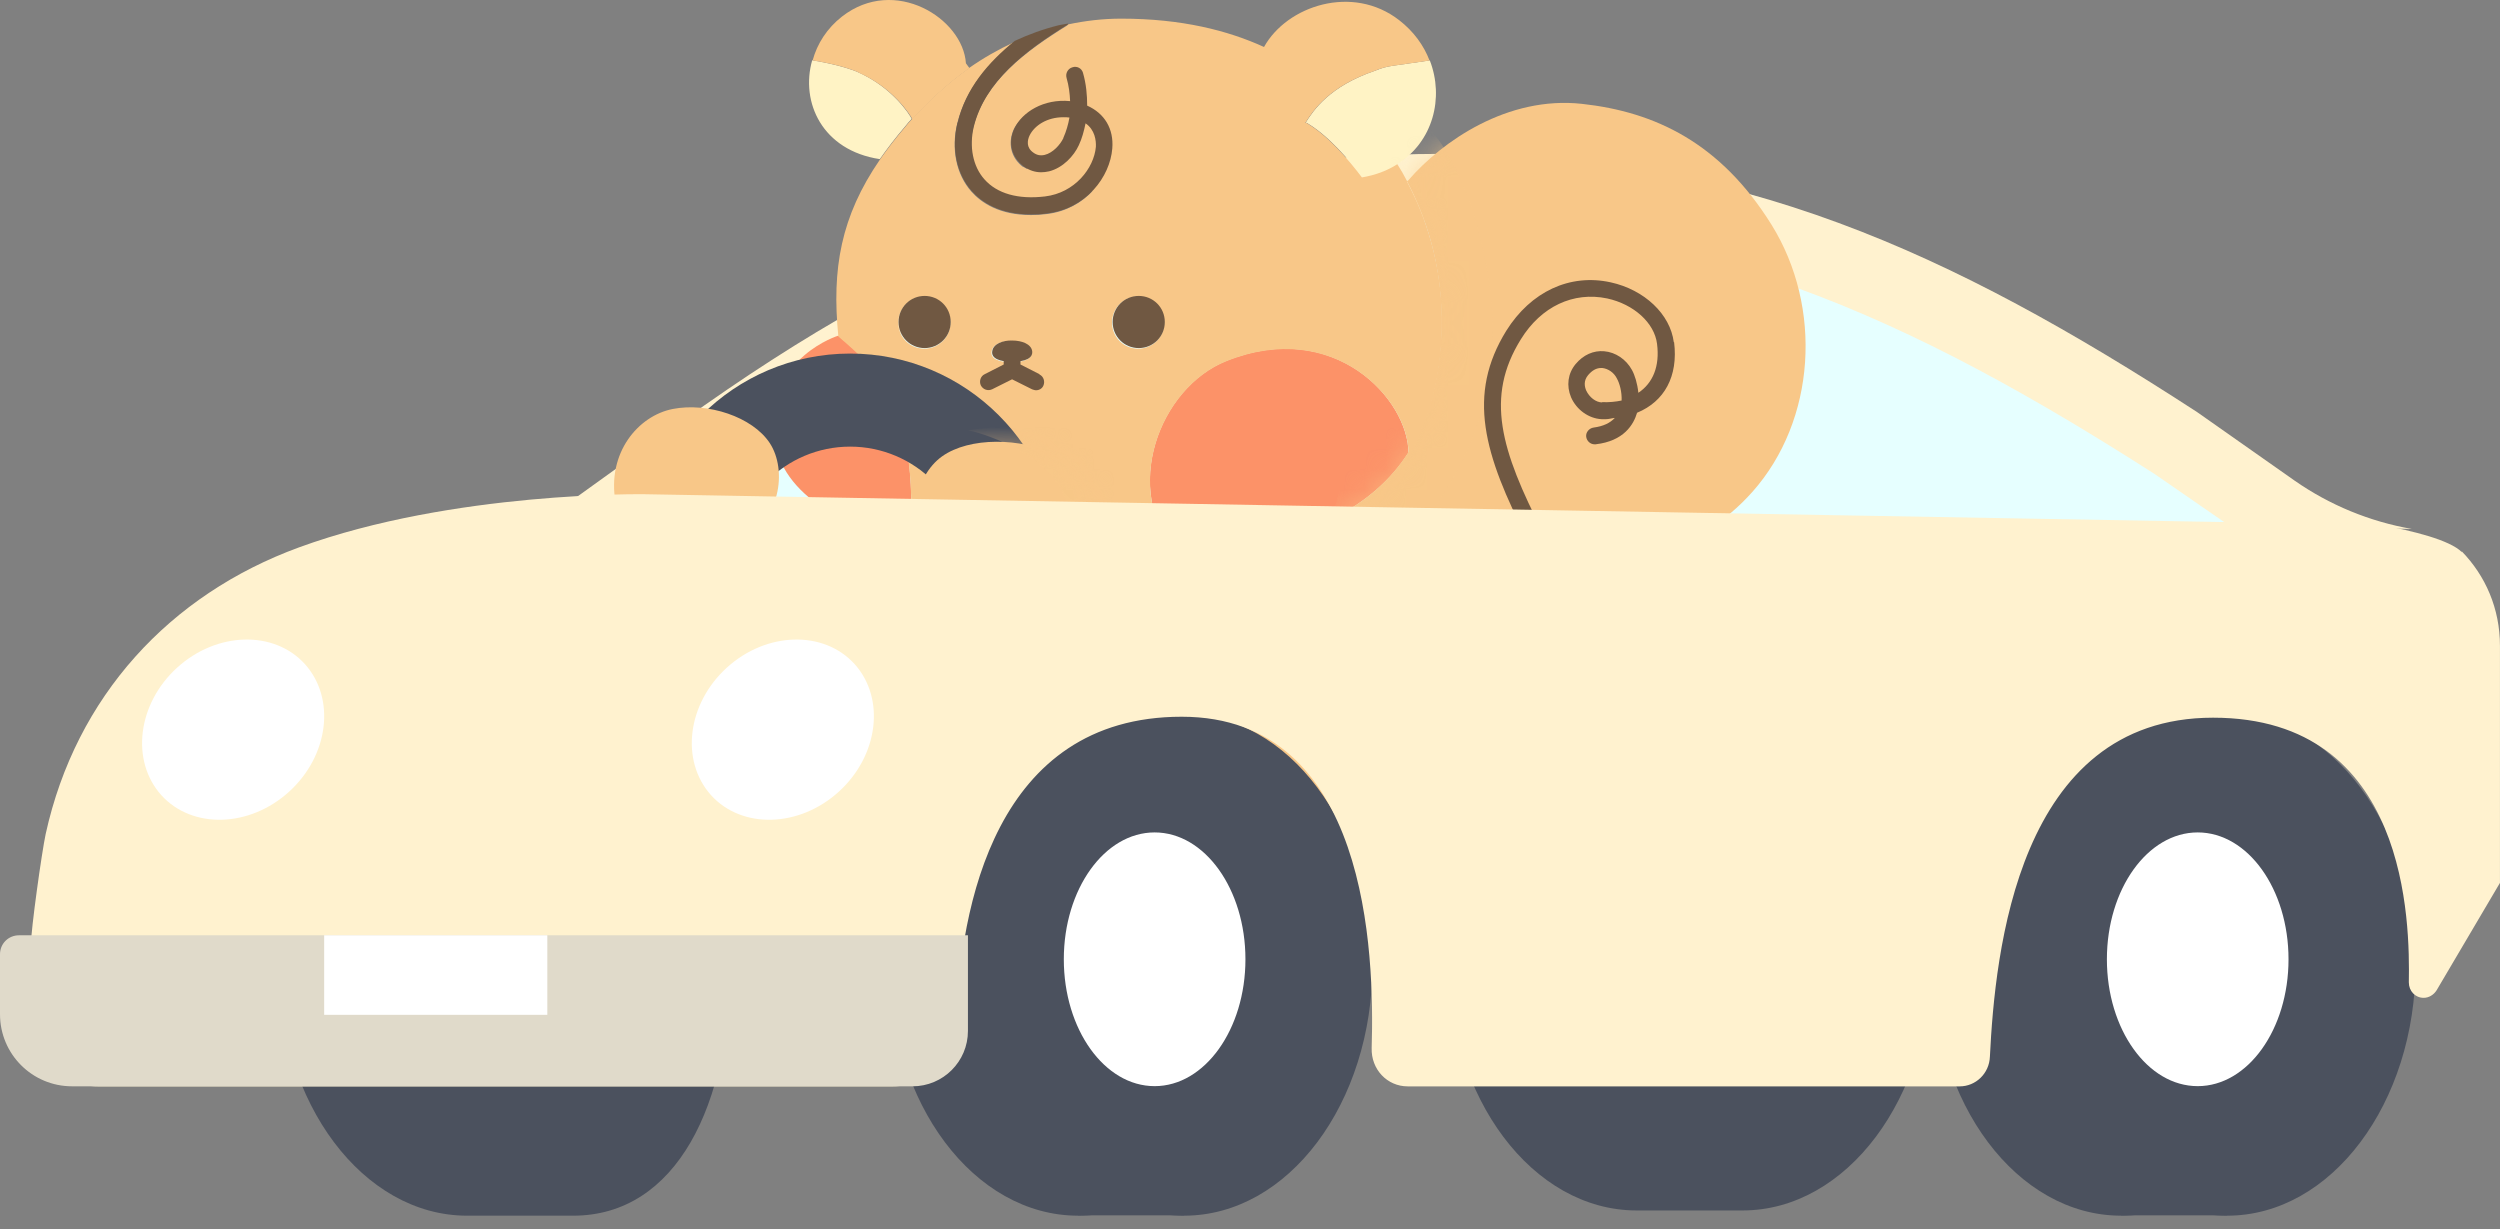 <svg width="120" height="59" viewBox="0 0 120 59" fill="none" xmlns="http://www.w3.org/2000/svg">
<rect x="0" y="0" width="120" height="59" fill="#808080" stroke="none"/>
<path d="M110.144 23.072L105.461 19.78C93.622 12.083 83.406 7.384 69.372 7.384C55.059 7.384 44.333 11.882 32.726 20.228L27.656 23.876C27.656 23.876 72.896 24.37 115.77 25.39C113.746 25.035 111.829 24.247 110.144 23.072Z" fill="#FFF2CF"/>
<path d="M107.262 25.405C74.542 24.679 41.745 24.261 29.859 24.122L31.219 23.164C43.831 14.246 54.356 10.598 67.571 10.598C81.621 10.598 91.698 15.251 103.414 22.747L107.262 25.405Z" fill="#E6FFFF"/>
<path d="M40.244 16.109C42.067 17.686 44.108 19.34 43.69 26.017C40.398 25.275 37.307 23.667 37.121 20.715C36.89 17.129 40.244 16.109 40.244 16.109Z" fill="#FC9268"/>
<path d="M67.086 7.877C66.606 8.186 66.035 8.403 65.385 8.511C64.767 7.692 63.778 6.517 62.727 5.899H62.665C63.052 5.281 63.825 4.137 66.004 3.395C66.653 3.132 66.699 3.194 68.631 2.9C69.327 4.693 68.786 6.811 67.07 7.877H67.086Z" fill="#FFF3C5"/>
<path d="M43.761 5.706C43.653 5.814 43.545 5.937 43.452 6.061C42.988 6.602 42.587 7.128 42.231 7.638C39.464 7.22 38.413 4.902 38.985 2.893C40.484 3.14 41.18 3.464 41.18 3.464C42.818 4.191 43.638 5.458 43.761 5.706Z" fill="#FFF3C5"/>
<path d="M77.973 17.993C78.174 18.349 78.329 18.982 78.22 19.57C77.803 19.709 77.355 19.755 76.906 19.739C76.025 19.709 75.268 18.58 75.948 17.777C76.644 16.942 77.618 17.328 77.988 17.993H77.973Z" fill="#F8C788"/>
<path d="M52.42 30.852C57.814 31.084 58.803 37.9 58.571 41.239C58.401 43.913 58.139 45.149 56.33 46.865C56.33 46.865 55.264 47.127 54.46 47.684L54.383 47.638C52.203 48.117 49.761 47.498 49.761 47.498C46.315 45.953 45.341 43.696 45.341 40.543C45.341 37.39 47.026 30.621 52.42 30.852Z" fill="#FFF3C5"/>
<path d="M42.19 38.673C39.609 38.441 39.733 35.041 41.294 32.413C42.298 30.728 43.751 28.642 46.317 26.431C49.455 26.772 53.257 26.926 56.549 26.679C58.311 26.555 59.918 26.308 61.217 25.937C61.402 25.891 61.587 25.829 61.758 25.767C63.025 27.096 64.833 30.156 65.513 32.32C66.209 34.484 66.657 36.942 65.652 38.194C65.328 38.595 64.833 38.889 64.292 38.873C64.385 39.492 64.462 40.048 64.493 40.558C64.756 43.603 64.153 44.824 63.643 45.566C62.747 46.926 61.618 47.065 61.17 47.173C61.17 47.173 62.051 49.507 60.722 49.894C59.207 50.342 53.906 50.852 53.566 49.229C53.427 48.58 53.859 48.07 54.416 47.683C55.22 47.127 56.286 46.864 56.286 46.864C58.094 45.149 58.357 43.912 58.527 41.238C58.744 37.9 57.754 31.084 52.376 30.852C46.982 30.62 45.297 37.39 45.297 40.543C45.297 43.696 46.286 45.952 49.717 47.498C50.15 48.101 50.567 49.615 49.238 50.017C47.724 50.465 42.762 50.62 42.314 49.136C41.835 47.575 44.88 46.849 44.88 46.849C43.056 46.323 41.248 43.572 42.051 39.09C42.082 38.951 42.097 38.812 42.128 38.673H42.19Z" fill="#F8C788"/>
<path d="M67.607 21.726C66.757 23.055 65.597 24.029 64.191 24.786C63.449 25.173 62.645 25.513 61.764 25.791C61.579 25.853 61.409 25.899 61.223 25.961C59.925 26.332 58.302 26.579 56.556 26.703C53.743 23.488 55.675 18.589 58.859 17.321C64.021 15.25 67.607 19.145 67.607 21.757V21.726Z" fill="#FC9268"/>
<path d="M78.197 19.574C78.321 18.987 78.151 18.353 77.95 17.997C77.579 17.333 76.605 16.946 75.91 17.781C75.23 18.585 75.987 19.713 76.868 19.744C77.332 19.759 77.78 19.713 78.182 19.574H78.197ZM73.684 25.787C74.055 26.514 74.472 27.271 74.921 28.09C78.275 34.164 77.409 38.678 75.029 41.954C73.236 44.412 69.526 46.9 63.669 45.586C64.163 44.829 64.766 43.623 64.519 40.578H64.581C67.316 39.991 68.135 38.121 68.429 37.132C68.738 36.081 68.908 34.319 67.486 31.29C66.806 29.852 65.106 27.673 64.179 24.783C65.585 24.041 66.744 23.052 67.594 21.722C68.491 20.331 69.032 18.554 69.171 16.266C69.341 13.252 68.599 10.702 67.533 8.693L67.594 8.662C69.217 6.776 72.37 4.597 75.925 4.984C79.465 5.37 82.587 6.869 85.029 10.78C87.502 14.752 87.162 20.177 84.117 23.608C81.489 26.545 78.321 27.101 73.669 25.756L73.684 25.787Z" fill="#F8C788"/>
<mask id="mask0_2731_30775" style="mask-type:luminance" maskUnits="userSpaceOnUse" x="63" y="4" width="24" height="42">
<path d="M78.197 19.566C78.321 18.979 78.151 18.345 77.95 17.99C77.579 17.325 76.605 16.939 75.91 17.773C75.23 18.577 75.987 19.705 76.868 19.736C77.332 19.752 77.78 19.705 78.182 19.566H78.197ZM73.684 25.779C74.055 26.506 74.472 27.263 74.921 28.082C78.275 34.157 77.409 38.67 75.029 41.946C73.236 44.404 69.526 46.892 63.669 45.578C64.163 44.821 64.766 43.615 64.519 40.571H64.581C67.316 39.983 68.135 38.113 68.429 37.124C68.738 36.073 68.908 34.311 67.486 31.282C66.806 29.844 65.106 27.665 64.179 24.775C65.585 24.033 66.744 23.044 67.594 21.715C68.491 20.323 69.032 18.546 69.171 16.259C69.341 13.245 68.599 10.694 67.533 8.685L67.594 8.654C69.217 6.769 72.37 4.589 75.925 4.976C79.465 5.362 82.587 6.861 85.029 10.772C87.502 14.744 87.162 20.169 84.117 23.6C81.489 26.537 78.321 27.093 73.669 25.748L73.684 25.779Z" fill="white"/>
</mask>
<g mask="url(#mask0_2731_30775)">
<g style="mix-blend-mode:multiply" opacity="0.5">
<path d="M66.976 4.946C70.207 6.183 71.999 13.092 71.613 17.28C71.211 21.685 67.796 27.667 63.128 28.053L65.879 17.358L66.976 4.946Z" fill="#F8C788"/>
</g>
</g>
<path d="M41.202 3.471C41.202 3.471 40.491 3.131 39.007 2.899C39.223 2.095 39.703 1.353 40.413 0.797C42.948 -1.182 46.225 0.889 46.364 3.038L46.534 3.27C45.514 3.996 44.602 4.831 43.798 5.727C43.675 5.48 42.856 4.212 41.217 3.486L41.202 3.471Z" fill="#F8C788"/>
<path d="M49.415 6.525C49.307 6.757 49.245 7.082 49.601 7.344C49.771 7.468 49.941 7.499 50.142 7.453C50.528 7.36 50.884 6.974 51.038 6.649C51.177 6.34 51.286 6.015 51.332 5.675C51.224 5.675 51.131 5.66 51.038 5.66C50.25 5.66 49.647 6.062 49.415 6.541V6.525Z" fill="#F8C788"/>
<path d="M67.551 8.716C67.397 8.422 67.242 8.144 67.072 7.881C66.593 8.19 66.021 8.407 65.372 8.515C64.754 7.696 63.764 6.521 62.714 5.903H62.652C63.038 5.284 63.811 4.141 65.99 3.399C66.639 3.136 66.686 3.198 68.618 2.904C68.34 2.178 67.86 1.513 67.165 0.972C64.924 -0.774 61.771 0.277 60.673 2.255C58.942 1.467 56.732 0.895 53.811 0.895C52.914 0.895 52.064 1.003 51.261 1.173C51.261 1.173 51.245 1.204 51.23 1.22C49.205 2.471 47.258 3.924 46.717 6.119C46.485 7.077 46.67 8.02 47.227 8.654C47.83 9.334 48.834 9.628 50.132 9.473C50.488 9.427 50.812 9.334 51.106 9.179H52.435C51.894 9.751 51.153 10.168 50.225 10.277C49.962 10.308 49.715 10.323 49.483 10.323C47.969 10.323 47.103 9.736 46.624 9.195C45.898 8.376 45.65 7.155 45.944 5.934C46.346 4.311 47.397 3.059 48.68 2.023C47.907 2.379 47.18 2.796 46.5 3.275C45.48 4.002 44.568 4.836 43.765 5.733C43.656 5.841 43.548 5.965 43.456 6.088C42.992 6.629 42.59 7.155 42.234 7.665C40.364 10.385 39.916 12.904 40.241 16.15C42.064 17.727 44.105 19.38 43.687 26.057C44.398 26.212 45.14 26.335 45.851 26.428C46.006 26.444 46.16 26.459 46.33 26.474C49.468 26.815 53.27 26.954 56.562 26.722C53.749 23.507 55.681 18.608 58.865 17.34C64.027 15.269 67.613 19.164 67.613 21.776C68.51 20.385 69.05 18.608 69.19 16.32C69.36 13.306 68.618 10.756 67.551 8.747V8.716ZM44.367 16.737C43.672 16.737 43.115 16.181 43.115 15.485C43.115 14.79 43.672 14.233 44.367 14.233C45.063 14.233 45.619 14.79 45.619 15.485C45.619 16.181 45.063 16.737 44.367 16.737ZM48.556 17.387C47.969 17.387 47.536 17.232 47.598 16.876C47.644 16.536 48.092 16.351 48.556 16.366C49.02 16.366 49.468 16.536 49.514 16.876C49.56 17.232 49.143 17.387 48.556 17.387ZM49.112 8.02C48.525 7.587 48.355 6.876 48.664 6.196C48.803 5.918 49.035 5.671 49.313 5.454V8.113C49.313 8.113 49.174 8.051 49.112 8.005V8.02ZM54.63 16.737C53.935 16.737 53.378 16.181 53.378 15.485C53.378 14.79 53.935 14.233 54.63 14.233C55.326 14.233 55.882 14.79 55.882 15.485C55.882 16.181 55.326 16.737 54.63 16.737Z" fill="#F8C788"/>
<path d="M80.342 16.427C80.172 15.082 78.935 13.908 77.312 13.552C75.349 13.12 73.479 14.001 72.305 15.871C70.403 18.947 71.207 21.79 73.34 25.933C73.711 26.659 74.128 27.432 74.592 28.251C77.436 33.382 77.482 37.895 74.731 41.682C73.618 43.212 70.326 46.613 63.788 45.144C63.556 45.098 63.355 45.237 63.309 45.453C63.263 45.67 63.402 45.886 63.618 45.932C64.793 46.195 65.89 46.319 66.879 46.319C71.748 46.319 74.391 43.537 75.396 42.161C78.348 38.112 78.317 33.305 75.303 27.865C74.855 27.045 74.437 26.288 74.067 25.562C72.026 21.589 71.284 19.055 73 16.288C73.974 14.712 75.519 13.985 77.142 14.325C78.425 14.603 79.414 15.5 79.538 16.504C79.677 17.586 79.337 18.39 78.641 18.854C78.595 18.405 78.471 18.004 78.332 17.756C78.054 17.246 77.544 16.906 77.003 16.86C76.493 16.814 75.999 17.03 75.627 17.478C75.257 17.926 75.179 18.514 75.411 19.07C75.674 19.673 76.261 20.09 76.879 20.121C76.941 20.121 77.019 20.121 77.08 20.121C77.235 20.121 77.359 20.075 77.513 20.059C77.281 20.307 76.957 20.461 76.493 20.523C76.277 20.554 76.107 20.755 76.138 20.971C76.168 21.172 76.338 21.327 76.539 21.327C76.555 21.327 76.57 21.327 76.586 21.327C77.946 21.172 78.41 20.384 78.58 19.812C79.893 19.271 80.558 18.066 80.357 16.427H80.342ZM76.91 19.317C76.601 19.317 76.292 19.07 76.138 18.746C76.06 18.56 75.999 18.282 76.23 18.004C76.416 17.787 76.617 17.664 76.849 17.664C76.864 17.664 76.895 17.664 76.91 17.664C77.189 17.695 77.467 17.88 77.606 18.158C77.745 18.405 77.853 18.807 77.838 19.225C77.544 19.287 77.219 19.317 76.895 19.302L76.91 19.317Z" fill="#705842"/>
<path d="M45.956 5.905C45.662 7.126 45.909 8.331 46.636 9.166C47.115 9.707 47.98 10.294 49.495 10.294C49.727 10.294 49.974 10.294 50.237 10.248C52.138 10.031 53.282 8.486 53.39 7.126C53.467 6.183 53.019 5.441 52.184 5.07C52.184 4.56 52.138 4.035 51.983 3.494C51.922 3.277 51.69 3.154 51.474 3.231C51.257 3.293 51.133 3.524 51.195 3.741C51.303 4.112 51.35 4.483 51.365 4.854C50.098 4.73 49.062 5.379 48.691 6.167C48.367 6.848 48.552 7.558 49.14 7.991C49.402 8.177 49.681 8.269 49.974 8.269C50.098 8.269 50.221 8.254 50.361 8.223C51.025 8.053 51.551 7.481 51.783 6.971C51.937 6.647 52.03 6.291 52.107 5.92C52.555 6.229 52.617 6.739 52.602 7.048C52.509 8.084 51.582 9.259 50.16 9.429C48.861 9.583 47.857 9.29 47.254 8.609C46.698 7.991 46.512 7.033 46.744 6.075C47.285 3.895 49.232 2.427 51.257 1.175C51.273 1.175 51.273 1.144 51.288 1.129C51.133 1.16 50.979 1.175 50.84 1.206C50.082 1.392 49.371 1.654 48.707 1.963C47.424 2.999 46.358 4.251 45.971 5.874L45.956 5.905ZM51.041 6.631C50.886 6.956 50.531 7.342 50.144 7.435C49.943 7.481 49.773 7.45 49.603 7.327C49.248 7.079 49.31 6.739 49.418 6.507C49.65 6.028 50.252 5.627 51.041 5.627C51.133 5.627 51.242 5.627 51.334 5.642C51.273 5.982 51.18 6.307 51.041 6.616V6.631Z" fill="#705842"/>
<path d="M54.659 14.204C55.355 14.204 55.911 14.761 55.911 15.456C55.911 16.152 55.355 16.708 54.659 16.708C53.964 16.708 53.407 16.152 53.407 15.456C53.407 14.761 53.964 14.204 54.659 14.204Z" fill="#705842"/>
<path d="M48.586 17.365C47.999 17.365 47.566 17.211 47.628 16.855C47.674 16.515 48.123 16.33 48.586 16.345C49.05 16.345 49.498 16.515 49.545 16.855C49.591 17.211 49.174 17.365 48.586 17.365Z" fill="#705842"/>
<path d="M44.382 14.204C45.078 14.204 45.634 14.761 45.634 15.456C45.634 16.152 45.078 16.708 44.382 16.708C43.687 16.708 43.13 16.152 43.13 15.456C43.13 14.761 43.687 14.204 44.382 14.204Z" fill="#705842"/>
<path d="M49.894 17.96L48.982 17.496V17.28C48.982 17.063 48.797 16.909 48.58 16.909C48.364 16.909 48.178 17.125 48.178 17.357V17.496L47.267 17.96C47.066 18.052 46.988 18.3 47.081 18.501C47.189 18.702 47.421 18.779 47.622 18.686L48.58 18.207L49.538 18.686C49.538 18.686 49.662 18.733 49.724 18.733C49.879 18.733 50.018 18.655 50.08 18.516C50.172 18.315 50.095 18.068 49.894 17.975V17.96Z" fill="#705842"/>
<path d="M40.806 37.157C35.242 37.157 30.713 32.628 30.713 27.064C30.713 21.5 35.242 16.971 40.806 16.971C46.37 16.971 50.899 21.5 50.899 27.064C50.899 32.628 46.37 37.157 40.806 37.157ZM40.806 21.438C37.699 21.438 35.165 23.973 35.165 27.08C35.165 30.186 37.699 32.721 40.806 32.721C43.913 32.721 46.447 30.186 46.447 27.08C46.447 23.973 43.913 21.438 40.806 21.438Z" fill="#4B515E"/>
<path d="M45.245 27.01C47.208 28.71 50.716 29.02 51.968 26.933C53.236 24.846 52.293 22.667 50.655 21.833C49.016 20.998 46.528 20.967 45.214 21.91C43.9 22.853 43.267 25.31 45.245 27.01Z" fill="#F8C788"/>
<mask id="mask1_2731_30775" style="mask-type:luminance" maskUnits="userSpaceOnUse" x="43" y="21" width="10" height="8">
<path d="M45.245 27.003C47.208 28.703 50.716 29.012 51.968 26.925C53.236 24.839 52.293 22.659 50.655 21.825C49.016 20.99 46.528 20.959 45.214 21.902C43.9 22.845 43.267 25.302 45.245 27.003Z" fill="white"/>
</mask>
<g mask="url(#mask1_2731_30775)">
<g style="mix-blend-mode:multiply" opacity="0.5">
<path d="M46.47 20.652C47.521 20.868 50.442 21.95 51.122 23.929C51.802 25.907 51.678 28.503 50.905 29.292L54.553 24.686L53.085 19.833L46.454 20.652H46.47Z" fill="#F8C788"/>
</g>
</g>
<path d="M35.31 26.106C33.085 27.157 29.963 26.446 29.545 24.097C29.128 21.747 30.627 19.954 32.297 19.63C33.966 19.305 36.114 20.001 36.949 21.268C37.783 22.536 37.536 25.055 35.31 26.09V26.106Z" fill="#F8C788"/>
<path d="M27.656 23.901L115.77 25.416C72.896 24.396 27.656 23.901 27.656 23.901Z" fill="#FFF2CF"/>
<path d="M27.508 34.272H22.423C17.431 34.272 13.381 39.666 13.381 46.312C13.381 52.959 17.431 58.353 22.423 58.353H27.508C32.5 58.353 35.05 52.959 35.05 46.312C35.05 39.666 32.5 34.272 27.508 34.272Z" fill="#4B515E"/>
<path d="M51.749 58.353C56.742 58.353 60.791 52.962 60.791 46.312C60.791 39.663 56.742 34.272 51.749 34.272C46.755 34.272 42.707 39.663 42.707 46.312C42.707 52.962 46.755 58.353 51.749 58.353Z" fill="#4B515E"/>
<path d="M56.834 58.337H51.749L46.54 52.989L51.749 34.272H56.834V58.337Z" fill="#4B515E"/>
<path d="M56.836 58.353C61.83 58.353 65.878 52.962 65.878 46.312C65.878 39.663 61.83 34.272 56.836 34.272C51.843 34.272 47.795 39.663 47.795 46.312C47.795 52.962 51.843 58.353 56.836 58.353Z" fill="#4B515E"/>
<path d="M55.422 52.135C57.829 52.135 59.781 49.408 59.781 46.045C59.781 42.682 57.829 39.956 55.422 39.956C53.015 39.956 51.063 42.682 51.063 46.045C51.063 49.408 53.015 52.135 55.422 52.135Z" fill="white"/>
<path d="M101.817 58.353C106.81 58.353 110.858 52.962 110.858 46.312C110.858 39.663 106.81 34.272 101.817 34.272C96.823 34.272 92.775 39.663 92.775 46.312C92.775 52.962 96.823 58.353 101.817 58.353Z" fill="#4B515E"/>
<path d="M106.902 58.337H101.817L96.608 52.989L101.817 34.272H106.902V58.337Z" fill="#4B515E"/>
<path d="M106.904 58.353C111.898 58.353 115.946 52.962 115.946 46.312C115.946 39.663 111.898 34.272 106.904 34.272C101.911 34.272 97.863 39.663 97.863 46.312C97.863 52.962 101.911 58.353 106.904 58.353Z" fill="#4B515E"/>
<path d="M105.49 52.135C107.897 52.135 109.849 49.408 109.849 46.045C109.849 42.682 107.897 39.956 105.49 39.956C103.083 39.956 101.131 42.682 101.131 46.045C101.131 49.408 103.083 52.135 105.49 52.135Z" fill="white"/>
<path d="M83.643 34.021H78.558C73.566 34.021 69.517 39.416 69.517 46.062C69.517 52.708 73.566 58.102 78.558 58.102H83.643C88.636 58.102 92.685 52.708 92.685 46.062C92.685 39.416 88.636 34.021 83.643 34.021Z" fill="#4B515E"/>
<path d="M118.174 26.505C117.586 25.917 115.825 25.485 114.248 25.191L30.971 23.723C30.971 23.723 21.76 23.568 14.356 26.273C8.143 28.545 3.645 33.429 2.193 40.029C2.007 40.894 1.482 44.634 1.482 45.376V48.838C1.482 50.662 2.919 52.146 4.696 52.146C13.831 52.146 33.862 52.146 42.857 52.146C44.511 52.146 45.855 50.817 45.902 49.117C46.072 43.537 47.772 34.403 56.721 34.403C65.67 34.403 65.979 45.763 65.84 50.307C65.809 51.327 66.582 52.146 67.571 52.146C74.279 52.146 88.174 52.146 94.063 52.146C94.835 52.146 95.484 51.528 95.515 50.724C95.763 45.747 96.829 34.449 106.226 34.449C115.624 34.449 115.67 44.325 115.624 47.154C115.624 47.571 115.933 47.896 116.335 47.896C116.582 47.896 116.814 47.757 116.953 47.54L119.998 42.378V31.002C119.998 29.209 119.302 27.633 118.158 26.458L118.174 26.505Z" fill="#FFF2CF"/>
<path d="M0.912 44.894H46.461V49.485C46.461 50.953 45.27 52.143 43.802 52.143H3.462C1.546 52.143 0 50.597 0 48.681V45.806C0 45.296 0.402 44.894 0.912 44.894Z" fill="#E0DACA"/>
<path d="M26.271 44.894H15.56V48.712H26.271V44.894Z" fill="white"/>
<path d="M41.023 31.878C39.54 30.24 36.788 30.317 34.887 32.048C32.986 33.779 32.646 36.515 34.13 38.169C35.614 39.807 38.365 39.73 40.266 37.998C42.167 36.267 42.507 33.532 41.023 31.878Z" fill="white"/>
<path d="M14.637 31.878C13.153 30.24 10.402 30.317 8.501 32.048C6.6 33.779 6.26 36.515 7.744 38.169C9.228 39.807 11.979 39.73 13.88 37.998C15.781 36.267 16.121 33.532 14.637 31.878Z" fill="white"/>
</svg>
